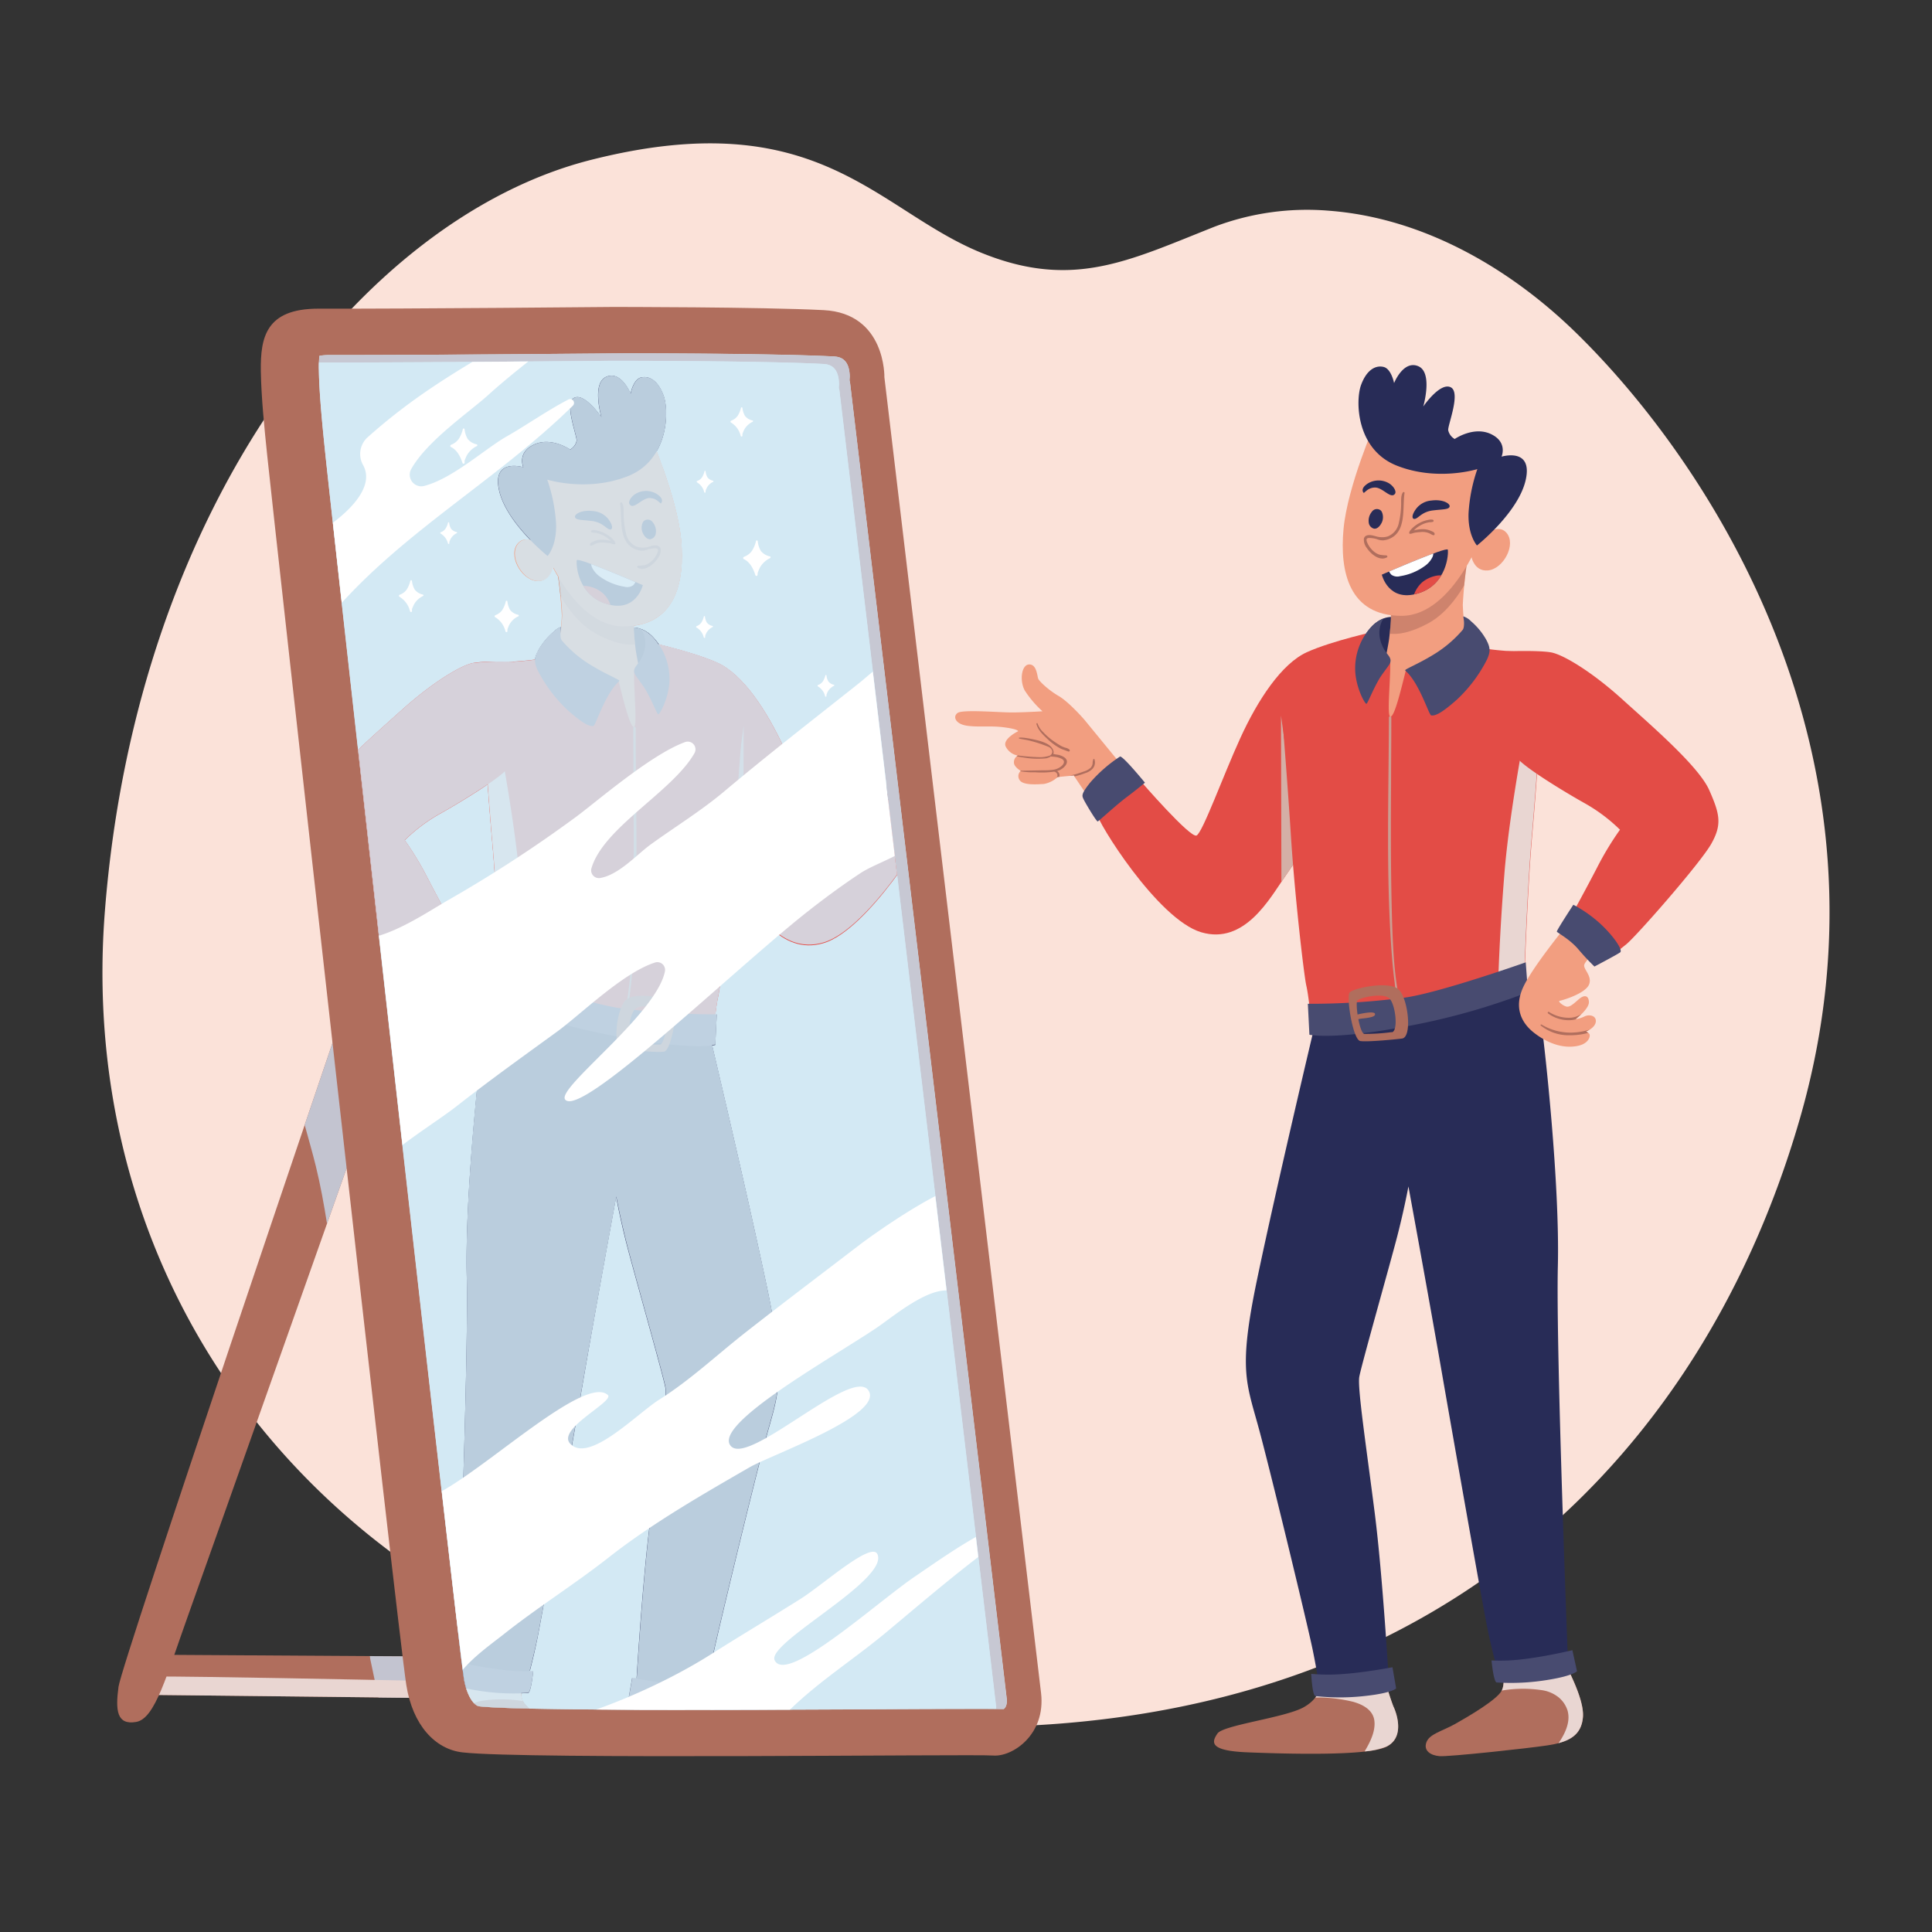<svg xmlns="http://www.w3.org/2000/svg" xmlns:xlink="http://www.w3.org/1999/xlink" width="500" height="500" viewBox="0 0 500 500">
  <rect x="0" y="0" width="500" height="500" fill="#333333" stroke="none"/>
  <defs>
    <style>
      .cls-1 {
        fill: none;
      }

      .cls-2 {
        isolation: isolate;
      }

      .cls-3 {
        fill: #fbe2d9;
      }

      .cls-4 {
        fill: #282c57;
      }

      .cls-5 {
        fill: #e34c46;
      }

      .cls-10, .cls-6 {
        fill: #b06e5d;
      }

      .cls-7 {
        fill: #e9d6d2;
      }

      .cls-12, .cls-15, .cls-17, .cls-7, .cls-8 {
        mix-blend-mode: multiply;
      }

      .cls-8 {
        fill: #d4afa6;
      }

      .cls-9 {
        fill: #f29e80;
      }

      .cls-10 {
        opacity: 0.55;
      }

      .cls-11, .cls-20 {
        fill: #fff;
      }

      .cls-13 {
        fill: #ca9e92;
      }

      .cls-14 {
        fill: #484b70;
      }

      .cls-15 {
        fill: #c3c4d0;
      }

      .cls-16, .cls-19 {
        fill: #d3e9f4;
      }

      .cls-17 {
        fill: #c7c8d3;
      }

      .cls-18 {
        clip-path: url(#clip-path);
      }

      .cls-19 {
        opacity: 0.85;
      }

      .cls-19, .cls-20 {
        mix-blend-mode: soft-light;
      }
    </style>
    <clipPath id="clip-path">
      <path class="cls-1" d="M257.75,441.5c-1.22-10.61-40.15-337.21-40.54-340.5l-.15-.64.06-1c-.12-5-3-5.11-4.34-5.18-15.37-.79-52.28-.81-53.95-.81-1.92,0-48.23.45-72.38.45H82.52c0-.18,0-.36,0-.53,0,.64-.05,1.46,0,2.52.11,6.4.93,14.44,1.59,20.9,2,19,34,305.24,35.92,317.53.72,4.56,2.62,7.19,4,7.36,3.55.42,16,.91,55.23.91,16.68,0,34.46-.08,48.74-.15,10.18-.05,18.84-.09,24.61-.09,2.35,0,4,0,5.16,0A4.23,4.23,0,0,0,257.75,441.5Z"/>
    </clipPath>
  </defs>
  <g class="cls-2">
    <g id="BACKGROUND">
      <path class="cls-3" d="M299.61,64.5c-14.75,5.54-27.53,8.3-45.71.89-27.13-11.07-42.21-38.9-101-24S35.42,129.94,27.14,235.87,93.5,435.92,227.08,446,438.45,384,465.76,289.66s-24-170.48-57.93-203.58C390.69,69.36,368.3,56.4,344,54.54a67.77,67.77,0,0,0-29.63,4.11C309.12,60.73,304.27,62.75,299.61,64.5Z"/>
    </g>
    <g id="OBJECTS">
      <g>
        <path class="cls-4" d="M340.16,265.74s-9.81,41.33-14.84,65.43-2.65,26.76.79,39.74,12.19,49.27,13.52,55.63,1.85,10.6,1.85,10.6,5.83.26,10.6,0a35.63,35.63,0,0,0,7.41-1.06s-1.59-27.82-3.71-44.51-4.5-32.32-4-35.23,7.95-29.14,9.8-36.29,2.92-13,2.92-13,5.3,28.87,8.47,47.15,10.6,60.4,11.93,67,2.91,11.93,2.91,11.93,7.68-.8,11.66-1.06a20.39,20.39,0,0,0,6.35-1.33s-3.18-81.33-2.65-103-3.41-56.81-4.22-62.58-6.37-12.92-6.37-12.92-17.12,6.93-30.42,8.1-20.71,2-20.71,2Z"/>
        <path class="cls-4" d="M360.75,159.71s-2.78-.6-5.69,2.38A15.84,15.84,0,0,0,350.75,174c.33,4.38,2.92,8.88,3.25,8.88s1.39-4.37,3.37-7,2.92-4.24,3-4.9,1.46-6.16,1.79-7.49S360.75,159.71,360.75,159.71Z"/>
        <path class="cls-5" d="M356.71,163.22s-11.92,2.58-18.48,5.56S325.52,181.1,321,191s-9.74,24.43-11.33,25.23-14.5-14.11-14.5-14.11-11.33,6.36-11.33,8.35,15.7,27.41,27,30.79,17.88-8.94,21.65-14.3S340,215.27,340,215.27s14.31-24.83,14.71-26S356.71,163.22,356.71,163.22Z"/>
        <path class="cls-6" d="M388.4,431.24s1.49,4,.2,6.36-8.64,6.66-12,8.55-6.66,2.58-7.45,4.76,1.09,3.38,3.38,3.58,22.75-2,27.91-2.78,8.84-2.29,9.24-7.35-4.87-14-5.16-15.2S388.2,430.35,388.4,431.24Z"/>
        <path class="cls-6" d="M342,435.12s.2,4.07-4.67,6.75-20.76,4.57-22.25,6.76-2.29,4.47,7.75,4.87,30.79,1,35.86-1.39,2.68-8.94,1.89-10.53a72.2,72.2,0,0,1-2.39-7.75Z"/>
        <path class="cls-7" d="M404.5,429.16c-.3-1.19-16.3,1.19-16.1,2.08,0,0,1.46,3.89.24,6.28a33.1,33.1,0,0,1,10.37-.11,9,9,0,0,1,4.4,1.89,7.3,7.3,0,0,1,2.28,3.42c.76,2.71-.47,5.51-1.91,7.76-.14.22-.3.43-.44.64,3.59-.95,6-2.71,6.32-6.76C410.06,439.29,404.79,430.35,404.5,429.16Z"/>
        <path class="cls-7" d="M360.59,441.58a72.2,72.2,0,0,1-2.39-7.75L342,435.12a7,7,0,0,1-1.59,4.2,38.49,38.49,0,0,1,9.8,1.11c2.56.73,5.19,2.13,5.49,5,.28,2.71-1.14,5.47-2.47,7.72l-.07.11a19.88,19.88,0,0,0,5.53-1.19C363.77,449.72,361.38,443.17,360.59,441.58Z"/>
        <path class="cls-8" d="M336.52,220.94l-5-35.73.11,43c.28-.43.56-.83.81-1.19C333.89,225,335.3,222.84,336.52,220.94Z"/>
        <g>
          <path class="cls-9" d="M289.76,197.39l-8.95-10.92c-.39-.5-4.27-4.87-6.85-6.36s-5-3.78-5.27-4.47-.39-3.78-2.38-3.68-2.48,4.27-1.09,6.76a27.48,27.48,0,0,0,4.57,5.36s-4.77.3-8,.3-12.52-.8-13.91.1-.69,3,2.68,3.38,5.77-.1,9.44.39,3.48,1,3.48,1-4.17,2-3.18,4a4.4,4.4,0,0,0,3.08,2.29,2,2,0,0,0-.93,2.15c.3,1,1.72,1.82,1.72,1.82a1.78,1.78,0,0,0-.29,2.38c.89,1.39,4.47,1.1,6.26,1a7,7,0,0,0,3.57-1.79l4.17-.4,3.68,5.47Z"/>
          <path class="cls-6" d="M268.21,187.3c.44,1.82,2,3.1,3.26,4.32a14.56,14.56,0,0,0,2.55,1.85,6.12,6.12,0,0,0,1.22.56c.42.14.83.33,1.25.46a.29.29,0,0,0,.28-.49,2.21,2.21,0,0,0-1-.48,6.8,6.8,0,0,1-1.22-.5,26.42,26.42,0,0,1-2.5-1.66,15.74,15.74,0,0,1-2-1.81,5.58,5.58,0,0,1-1.53-2.33.15.15,0,0,0-.28.08Z"/>
          <path class="cls-6" d="M275.53,196.06a4.5,4.5,0,0,0-2-.77c-.25,0-.6-.12-.94-.16a1.33,1.33,0,0,0,0-.9c-.42-1.29-1.8-1.9-3-2.32-.87-.32-4.73-1.21-5.8-1-.17,0-.12.2,0,.24,1,.23,2.09.34,3.06.63a32.67,32.67,0,0,1,4.63,1.56,1.67,1.67,0,0,1,.86,1.1,1.21,1.21,0,0,1-.59,1.08,7.53,7.53,0,0,1-3,.43,53.5,53.5,0,0,1-5.34-.44,1.51,1.51,0,0,0-.28.21,17.36,17.36,0,0,0,1.75.32,21.67,21.67,0,0,0,5.85.22,3.51,3.51,0,0,0,1.22-.5c.33.08.71.06,1,.11a5,5,0,0,1,1.9.56c.84.52.5,1.26-.1,1.8a4.3,4.3,0,0,1-2.26,1,18.16,18.16,0,0,1-2.66.13l-5.65.1a1,1,0,0,0-.13.14,18,18,0,0,0,3.77.26,22.93,22.93,0,0,0,5-.16,1.13,1.13,0,0,1,.8.65,1.08,1.08,0,0,1-.21,1l.34-.29.39,0a1.29,1.29,0,0,0-.28-1.27,1.61,1.61,0,0,0-.29-.24l.66-.24C275.43,198.75,277,197.23,275.53,196.06Z"/>
          <path class="cls-6" d="M282.84,198.86a2.5,2.5,0,0,0,.39-2.39.16.16,0,0,0-.26,0,2.75,2.75,0,0,0-.2,1.1,2,2,0,0,1-.48,1.09,4.45,4.45,0,0,1-1.79,1c-.74.27-1.5.52-2.27.74l-1.13.28-.26.08,1.09-.11.18.27.38-.08a21.76,21.76,0,0,0,2.52-.81A4.11,4.11,0,0,0,282.84,198.86Z"/>
        </g>
        <g>
          <path class="cls-9" d="M379.76,144.94a115,115,0,0,0-1.19,11.62,56.51,56.51,0,0,0,1,8.75s-10.13,8.74-11,10.23-4.67,13-6.95,13.21-5.56-3.68-5.56-5.36,3.08-14.91,3.47-18.28.8-7.16,0-8.65S379.76,144.94,379.76,144.94Z"/>
          <path class="cls-10" d="M359.62,164c2.08.25,5.23-.15,9.81-2.58,4.18-2.22,7.29-6.16,9.49-9.93.35-3.31.84-6.56.84-6.56s-21.06,10-20.27,11.52C360.2,157.79,360,161,359.62,164Z"/>
          <path class="cls-9" d="M355.92,109.44s-7.16,16.29-8.21,27.42,1.45,22.52,15,22.52,21.46-22.25,22.12-24,2.12-13.37-.53-16.55S356.84,108.65,355.92,109.44Z"/>
          <path class="cls-9" d="M381.85,140.47c0-.3,5.16-5.66,7.94-2.68s-.69,9.44-4.67,9.83-4.47-4.27-4.47-4.27Z"/>
          <path class="cls-4" d="M382.24,141.17s-2.38-2.59-2.18-8.35a42.24,42.24,0,0,1,2.28-11.42s-10.33,3.27-20.86-.9-10.73-16.79-9.24-20.86,3.88-5.17,5.86-4.67,2.69,4.17,2.69,4.17,2.38-6,6.25-4.37,1.3,10.43,1.3,10.43,4.27-6.25,7.05-5-.7,9.73-.6,11.12a3.44,3.44,0,0,0,1.69,2.29s4.87-3.38,9.34-1.29,2.78,5.86,2.78,5.86,8.15-2.49,6.26,6S382.24,141.17,382.24,141.17Z"/>
          <path class="cls-6" d="M363.07,127.4c-.65,1-.4,2.43-.47,3.55a21.76,21.76,0,0,1-.59,4.4,4.69,4.69,0,0,1-2.82,3.46,5,5,0,0,1-2.14.18c-.76-.07-1.43-.38-2.18-.48s-1.69,0-1.89.87a3.39,3.39,0,0,0,.76,2.45c1,1.5,3.23,3.46,5.17,2.43.28-.15.11-.5-.14-.53a9.39,9.39,0,0,1-1.76-.19,4.14,4.14,0,0,1-1.41-.77,6.1,6.1,0,0,1-1.84-2.54c-.21-.62-.14-1,.61-1a7,7,0,0,1,1.93.29,4.45,4.45,0,0,0,1.57.33,5.16,5.16,0,0,0,1.5-.32c4.75-1.79,3.52-8,4.12-11.9a.23.23,0,0,0-.42-.18Z"/>
          <path class="cls-4" d="M370.44,129.54a5.52,5.52,0,0,0-3.89,2.06c-1.51,2-1.06,3-.16,2.62s1.85-1.82,4.48-2.13,4.11-.21,4.29-1S373.33,129.14,370.44,129.54Z"/>
          <path class="cls-4" d="M355.88,126.17c-2,0-2.81,1.62-3,1.35s-.78-1.16,1.13-2.41a5.33,5.33,0,0,1,5.51,0c1.2.77,1.94,2.08,1.49,2.7C359.93,129.22,357.87,126.17,355.88,126.17Z"/>
          <path class="cls-4" d="M357.4,132.16a1.56,1.56,0,0,0-2.36.28,3.63,3.63,0,0,0-.81,2.8,1.82,1.82,0,0,0,1.38,1.58c1,.12,1.73-1,2.05-1.71a3.31,3.31,0,0,0,0-2.53A1.54,1.54,0,0,0,357.4,132.16Z"/>
          <path class="cls-6" d="M370.35,137.4a5.26,5.26,0,0,0-2.69-.43,7.55,7.55,0,0,0-1.5.23l-.24.08.28-.3a7.05,7.05,0,0,1,1.39-1,6.54,6.54,0,0,1,1.54-.65,7.43,7.43,0,0,1,.79-.17,4.32,4.32,0,0,0,.88-.1.29.29,0,0,0,0-.56,2.15,2.15,0,0,0-.91,0,6.83,6.83,0,0,0-.92.2,7.69,7.69,0,0,0-1.71.7,7.9,7.9,0,0,0-1.51,1.06,5.43,5.43,0,0,0-.63.64,1.5,1.5,0,0,0-.43.81.24.24,0,0,0,.31.23.16.16,0,0,0,.12,0c.42-.08.82-.26,1.26-.32s.91-.1,1.36-.13a4.31,4.31,0,0,1,2.61.56c.2.13.88.52.93,0S370.68,137.56,370.35,137.4Z"/>
          <path class="cls-4" d="M357.61,148.72s16.88-7.36,17.08-6.46-.1,9-7.75,11.32S357.61,148.72,357.61,148.72Z"/>
          <path class="cls-11" d="M360.09,148.74a2.67,2.67,0,0,0,2.27.37,14.59,14.59,0,0,0,6.27-2.56,6.14,6.14,0,0,0,2.12-2.43,2.19,2.19,0,0,0,.18-.87c-3.54,1.31-8.69,3.48-11.43,4.65A3,3,0,0,0,360.09,148.74Z"/>
          <path class="cls-5" d="M371.17,149.12a8.12,8.12,0,0,0-3.11,1.58,7.77,7.77,0,0,0-2.1,3.13c.32-.07.64-.15,1-.25a10.12,10.12,0,0,0,6.05-4.67A5.62,5.62,0,0,0,371.17,149.12Z"/>
        </g>
        <path class="cls-5" d="M331.28,178.72s1.79,21.45,2.78,37.15,3.38,36.36,4,39.14,1,7.15,1,7.15,24.83-1.39,38-4,17.48-5.56,17.48-5.56.8-23,2-36.56,2.18-29.6,2.18-29.6L400.42,169s-13.91-.4-16.89-1.39-5.76-1.79-5.76-1.79a135.75,135.75,0,0,1-13.91,7.55c-1.39,5.57-2.95,12-4,12.12s.08-9.93-.07-14.6C351.33,168.93,331.28,178.72,331.28,178.72Z"/>
        <g class="cls-12">
          <path class="cls-13" d="M359.45,185.6c-.05,20.46-.79,41,.74,61.39.19,2.48.43,4.95.76,7.41a24.94,24.94,0,0,0,1.24,5.93c0,.08.18.08.17,0-.14-1.69-.55-3.36-.81-5-.35-2.25-.59-4.51-.77-6.78-.38-4.94-.52-9.91-.63-14.86-.23-10.33-.21-20.66-.14-31,0-5.68.07-11.36.06-17a.31.31,0,0,0-.62,0Z"/>
        </g>
        <path class="cls-7" d="M389.3,226.6c-1,12.49-1.41,22.39-1.61,28.88a30.08,30.08,0,0,0,6.77-2.85s.8-23,2-36.56,2.18-29.6,2.18-29.6L400.42,169l-1.75-.06C396.38,179.84,390.71,208.16,389.3,226.6Z"/>
        <path class="cls-14" d="M394.86,249.05s-22.43,7.94-31.39,9.14a187.1,187.1,0,0,1-25,1.59l.4,8s6,1.45,24.9-2.12a175.09,175.09,0,0,0,31.66-8.88Z"/>
        <path class="cls-14" d="M358.8,168.94l-.12-.17a9.19,9.19,0,0,1-1.59-3.75,7.14,7.14,0,0,1,.27-3.55,5.83,5.83,0,0,1,.68-1.4,8.26,8.26,0,0,0-3,2A15.84,15.84,0,0,0,350.75,174c.33,4.38,2.52,8.15,2.85,8.15s1.42-3.06,3.18-6.16c.79-1.4,1.83-2.61,2.72-3.95S359.5,169.88,358.8,168.94Z"/>
        <path class="cls-14" d="M363.67,173.52c3.7,3.24,6.1,11.5,6.72,11.62,1.19.23,3.2-1,6.75-4.17a37.2,37.2,0,0,0,7.65-10.2c1.06-2.25.86-3.31-.2-5.3a17.77,17.77,0,0,0-3.9-4.7,4.87,4.87,0,0,0-2-1.26s.53,2.65-.16,3.51a31.1,31.1,0,0,1-7.82,6.56C366.9,171.91,363.36,173.25,363.67,173.52Z"/>
        <path class="cls-14" d="M296.31,202.56s-5.76-7.05-6.46-6.76a37.1,37.1,0,0,0-7.74,6.76c-2.39,3-2.09,3.38-1.69,4.27s3.37,5.86,3.67,5.76,4.67-4.17,7.45-6.26S296.31,202.56,296.31,202.56Z"/>
        <g>
          <path class="cls-9" d="M405.19,239.81s-8.64,10.53-11,15.7-.59,9.14,2.88,11.82,7.44,4.13,11.26,3.34c2.92-.59,3.33-2.61,3-3.08a1.94,1.94,0,0,0-.83-.63s2.29-.92,2.49-2.51-1.66-2.05-3-1.36a7.48,7.48,0,0,1-2.16.66s3.48-2.68,3.38-4.47-1.29-1.78-2.48-.79-2.39,2.28-3.38,2-2.28-1.4-1.69-1.49,6.86-1.89,7.65-4.38c.71-2.21-1.69-3.87-1.29-5s3.08-3.48,3.08-3.48S407.58,238.12,405.19,239.81Z"/>
          <g>
            <path class="cls-6" d="M400.65,262.28A9,9,0,0,0,406.7,264a5.49,5.49,0,0,0,1.29-.28l-.22,0a16.91,16.91,0,0,0,1.43-1.26,5.77,5.77,0,0,1-2.62.92,9.48,9.48,0,0,1-5.72-1.5C400.63,261.76,400.43,262.12,400.65,262.28Z"/>
            <path class="cls-6" d="M411,267.32a1.9,1.9,0,0,0-.58-.36,7.24,7.24,0,0,0,.95-.52,11.58,11.58,0,0,1-1.53.43,16.25,16.25,0,0,1-3.68.37,14.58,14.58,0,0,1-7.21-2.09c-.16-.09-.35.14-.2.26a11.45,11.45,0,0,0,7.41,2.51,17.75,17.75,0,0,0,4-.4C410.43,267.46,410.73,267.4,411,267.32Z"/>
          </g>
        </g>
        <path class="cls-5" d="M389.93,168.55s8.37-.3,11.55.3,10.6,5.1,18.28,12.05,19.87,17.42,22.59,23.58,3.37,8.87.52,13.91-19.4,23.91-22,26-3.45,2.71-3.45,2.71L407,236.34s3.44-6.23,6.42-12a78,78,0,0,1,5.83-9.61,43.11,43.11,0,0,0-9.07-6.82c-5.37-3-15.83-9.4-17.49-11.72S380.65,178.88,389.93,168.55Z"/>
        <path class="cls-14" d="M407.18,234.15s-4.37,6.66-4.27,6.95,3.27,1.89,5.56,4.57a60.42,60.42,0,0,0,4.17,4.47s5.86-3.08,6.66-3.67-1.86-4.44-5.37-7.62A34,34,0,0,0,407.18,234.15Z"/>
        <g>
          <path class="cls-6" d="M362,256.11c-2.44-2.4-11.72-.36-12.69.71s.82,12.29,2.73,12.6,10-.52,10.83-.65C365.51,268.38,364.47,258.52,362,256.11Zm-1.83,11a49.87,49.87,0,0,1-7.09.46c-1.26-.22-2.41-7.92-1.78-8.65s6.72-2.14,8.31-.49S361.91,266.88,360.21,267.15Z"/>
          <path class="cls-6" d="M350.91,262.67c.49-.16,5.47-1.38,4.91,0-.25.63-2.25.78-2.82.88a11,11,0,0,0-1.79.28A2,2,0,0,1,350.91,262.67Z"/>
        </g>
        <path class="cls-14" d="M386,429.72s.53,5.56,1.33,5.7a58.58,58.58,0,0,0,13.25-.67c6.62-1.06,7.55-2.25,7.55-2.25l-1.2-5.43s-6.62,1.59-12.18,2.25A47.61,47.61,0,0,1,386,429.72Z"/>
        <path class="cls-14" d="M339.34,433.19s.28,5.59,1.07,5.75a58.21,58.21,0,0,0,13.26-.07c6.67-.76,7.65-1.91,7.65-1.91l-.95-5.48s-6.69,1.29-12.28,1.71A48.13,48.13,0,0,1,339.34,433.19Z"/>
      </g>
      <g>
        <g>
          <polygon class="cls-6" points="41.84 428.26 109.29 428.68 110.95 439.44 36.47 438.61 41.84 428.26"/>
          <path class="cls-15" d="M96,430.2q.91,4.56,2,9.09l13,.15-1.66-10.76-13.62-.08C95.77,429.13,95.86,429.67,96,430.2Z"/>
          <path class="cls-7" d="M38.93,433.86l-2.46,4.75,74.48.83-.68-4.4C91.59,434.64,55,433.89,38.93,433.86Z"/>
          <path class="cls-6" d="M87.78,264.82S31.5,430.33,30.67,436.54s-.41,9.93,4.55,9.1,7.87-12,13.66-28.13S95.22,286.75,95.22,286.75Z"/>
          <path class="cls-15" d="M81.74,301.82c1.2,4.9,2.1,9.88,2.89,14.87l10.59-29.94-7.44-21.93s-3.58,10.5-8.93,26.31C79.82,294.69,80.86,298.23,81.74,301.82Z"/>
          <path class="cls-6" d="M158.53,79.44s-52.85.5-76.13.44c-13.66,0-15,7.51-14.9,16.11.11,6.8.92,14.81,1.66,21.93,1.65,16.14,33.84,304.77,36,318.21,1.65,10.34,7.44,16.55,14.48,17.38,16.21,1.9,132.41.41,137.38.82s13.65-5.38,12.41-16.13S228.88,97.64,228.88,97.64s.41-16.55-15.72-17.38S158.53,79.44,158.53,79.44Z"/>
          <path class="cls-16" d="M179.27,442.5c-39.22,0-51.68-.49-55.23-.91-1.41-.17-3.31-2.8-4-7.36-2-12.29-34-298.54-35.92-317.53-.66-6.46-1.48-14.5-1.59-20.9a26.23,26.23,0,0,1,.14-3.72,15.25,15.25,0,0,1,2.67-.2h3.9c24.14,0,70.46-.43,72.38-.45,1.67,0,38.58,0,53.95.81,1.38.07,4.22.22,4.34,5.18l-.06,1,.14.63c.4,3.3,39.33,329.9,40.55,340.51.19,1.66-.35,2.41-.77,2.74-1.09,0-3-.05-7.12-.05-5.77,0-14.43,0-24.61.09C213.73,442.42,196,442.5,179.27,442.5Z"/>
          <path class="cls-17" d="M260.51,439.57C259.29,429,220.36,102.36,220,99.06l-.14-.63.06-1c-.12-5-3-5.11-4.34-5.18-15.37-.79-52.28-.81-53.95-.81-1.92,0-48.24.45-72.38.45h-3.9a15.25,15.25,0,0,0-2.67.2c0,.4-.1,1-.12,1.73h3.93c24.15,0,70.46-.43,72.38-.45,1.67,0,38.58,0,53.95.81,1.38.07,4.22.22,4.34,5.18l-.06,1,.15.64c.39,3.29,39.32,329.89,40.54,340.5a4.23,4.23,0,0,1,0,.78l2,0C260.16,442,260.7,441.23,260.51,439.57Z"/>
        </g>
        <g>
          <path class="cls-16" d="M82.57,92.79c0-.12,0-.24,0-.34C82.59,92.55,82.58,92.67,82.57,92.79Z"/>
          <path class="cls-16" d="M82.54,93.26c0-.15,0-.3,0-.43C82.56,93,82.55,93.11,82.54,93.26Z"/>
          <path class="cls-16" d="M257.75,441.5c-1.22-10.61-40.15-337.21-40.54-340.5l-.15-.64.06-1c-.12-5-3-5.11-4.34-5.18-15.37-.79-52.28-.81-53.95-.81-1.92,0-48.23.45-72.38.45H82.52c0-.18,0-.36,0-.53,0,.64-.05,1.46,0,2.52.11,6.4.93,14.44,1.59,20.9,2,19,34,305.24,35.92,317.53.72,4.56,2.62,7.19,4,7.36,3.55.42,16,.91,55.23.91,16.68,0,34.46-.08,48.74-.15,10.18-.05,18.84-.09,24.61-.09,2.35,0,4,0,5.16,0A4.23,4.23,0,0,0,257.75,441.5Z"/>
          <path class="cls-16" d="M82.61,92.39c0-.11,0-.22,0-.31C82.63,92.17,82.62,92.28,82.61,92.39Z"/>
          <path class="cls-16" d="M259,442.29h0Z"/>
          <path class="cls-16" d="M258.42,442.28h0Z"/>
          <path class="cls-16" d="M259.74,442.31h0Z"/>
        </g>
        <g class="cls-18">
          <g>
            <g>
              <path class="cls-4" d="M183.81,268.47s9.8,41.32,14.84,65.43,2.65,26.76-.8,39.74-12.18,49.27-13.51,55.63-1.85,10.6-1.85,10.6-5.83.26-10.6,0a35.67,35.67,0,0,1-7.42-1.06s1.59-27.82,3.71-44.51,4.51-32.32,4-35.23-7.95-29.14-9.81-36.3-2.91-13-2.91-13S154.14,338.67,151,357s-10.59,60.4-11.92,67-2.91,11.92-2.91,11.92-7.68-.79-11.66-1.06a20.36,20.36,0,0,1-6.36-1.32s3.18-81.33,2.65-103,3.42-56.82,4.23-62.58S131.36,255,131.36,255s17.12,6.93,30.41,8.1,20.72,2,20.72,2Z"/>
              <path class="cls-4" d="M163.21,162.44s2.79-.6,5.7,2.38a15.87,15.87,0,0,1,4.31,11.92c-.34,4.37-2.92,8.88-3.25,8.88s-1.39-4.37-3.38-7-2.91-4.24-3-4.9-1.45-6.16-1.79-7.49S163.21,162.44,163.21,162.44Z"/>
              <path class="cls-5" d="M167.25,166s11.93,2.58,18.48,5.56,12.72,12.32,17.29,22.25,9.73,24.44,11.32,25.24,14.51-14.11,14.51-14.11,11.32,6.36,11.32,8.34-15.69,27.42-27,30.8-17.88-8.94-21.66-14.31S183.94,218,183.94,218s-14.3-24.83-14.7-26S167.25,166,167.25,166Z"/>
              <path class="cls-6" d="M135.56,434s-1.49,4-.19,6.36,8.64,6.66,12,8.54,6.65,2.59,7.45,4.77-1.1,3.38-3.38,3.58-22.75-2-27.92-2.78-8.84-2.29-9.23-7.36,4.86-14,5.16-15.19S135.76,433.08,135.56,434Z"/>
              <path class="cls-6" d="M182,437.85s-.2,4.07,4.67,6.75,20.76,4.57,22.25,6.76,2.28,4.47-7.75,4.86-30.8,1-35.86-1.39-2.68-8.94-1.89-10.53a71.65,71.65,0,0,0,2.38-7.75Z"/>
              <path class="cls-7" d="M119.47,431.89c.3-1.2,16.29,1.19,16.09,2.08,0,0-1.45,3.89-.23,6.28a33.41,33.41,0,0,0-10.37-.12,9,9,0,0,0-4.4,1.9,7.18,7.18,0,0,0-2.28,3.42c-.76,2.7.47,5.51,1.9,7.76.14.22.3.42.45.64-3.59-1-6-2.72-6.32-6.77C113.91,442,119.17,433.08,119.47,431.89Z"/>
              <path class="cls-7" d="M163.38,444.3a71.65,71.65,0,0,0,2.38-7.75l16.2,1.3a6.91,6.91,0,0,0,1.59,4.19,38.5,38.5,0,0,0-9.8,1.12c-2.56.73-5.2,2.13-5.5,5-.27,2.71,1.15,5.46,2.48,7.72l.07.11a19.38,19.38,0,0,1-5.53-1.2C160.2,452.45,162.59,445.89,163.38,444.3Z"/>
              <path class="cls-8" d="M187.45,223.66l5-35.73-.11,43-.82-1.19C190.08,227.71,188.67,225.57,187.45,223.66Z"/>
              <g>
                <path class="cls-9" d="M234.21,200.12s8.54-10.43,8.94-10.93,4.27-4.87,6.86-6.36,5-3.77,5.26-4.47.4-3.77,2.39-3.67,2.48,4.27,1.09,6.75a27.33,27.33,0,0,1-4.57,5.37s4.77.3,7.95.3,12.51-.8,13.9.1.7,3-2.68,3.37-5.76-.1-9.44.4-3.47,1-3.47,1,4.17,2,3.18,4a4.42,4.42,0,0,1-3.08,2.28,2,2,0,0,1,.92,2.16c-.29,1-1.72,1.82-1.72,1.82a1.79,1.79,0,0,1,.3,2.38c-.89,1.39-4.47,1.09-6.26,1a6.92,6.92,0,0,1-3.57-1.78l-4.18-.4-3.67,5.46Z"/>
                <path class="cls-6" d="M255.76,190c-.44,1.82-1.95,3.1-3.26,4.31A14.11,14.11,0,0,1,250,196.2a6.39,6.39,0,0,1-1.22.56c-.42.13-.83.33-1.25.46a.3.3,0,0,1-.28-.49,2.29,2.29,0,0,1,1-.49,6.9,6.9,0,0,0,1.23-.5,27.67,27.67,0,0,0,2.5-1.65,16.52,16.52,0,0,0,2-1.81,5.85,5.85,0,0,0,1.53-2.33.15.15,0,0,1,.28.08Z"/>
                <path class="cls-6" d="M248.44,198.79a4.23,4.23,0,0,1,2-.77,8.26,8.26,0,0,1,.94-.16,1.39,1.39,0,0,1,0-.9c.43-1.29,1.81-1.9,3-2.33.87-.31,4.73-1.21,5.8-1,.16,0,.12.2,0,.24-1,.23-2.09.34-3.07.63a31.73,31.73,0,0,0-4.62,1.56,1.69,1.69,0,0,0-.87,1.09,1.22,1.22,0,0,0,.6,1.08,7.4,7.4,0,0,0,3,.44c.95.07,5.31-.43,5.34-.45a3,3,0,0,1,.28.22,15.08,15.08,0,0,1-1.76.31,21.58,21.58,0,0,1-5.84.23,3.43,3.43,0,0,1-1.22-.5c-.34.07-.72.06-1,.1a5.23,5.23,0,0,0-1.9.57c-.84.51-.5,1.25.1,1.8a4.3,4.3,0,0,0,2.26,1,19.52,19.52,0,0,0,2.65.13l5.65.1a1.47,1.47,0,0,1,.14.14,18,18,0,0,1-3.78.26,22.84,22.84,0,0,1-5-.17,1.15,1.15,0,0,0-.8.66,1.08,1.08,0,0,0,.21,1,3.88,3.88,0,0,1-.34-.29l-.39,0a1.28,1.28,0,0,1,.27-1.28,1.33,1.33,0,0,1,.3-.23,6.42,6.42,0,0,1-.66-.24C248.53,201.48,247,200,248.44,198.79Z"/>
                <path class="cls-6" d="M241.13,201.59a2.45,2.45,0,0,1-.39-2.39.15.15,0,0,1,.26,0,2.9,2.9,0,0,1,.2,1.1,2,2,0,0,0,.48,1.09,4.53,4.53,0,0,0,1.78,1c.75.27,1.51.52,2.27.73.38.11.76.19,1.14.29l.25.07-1.09-.1-.18.27-.38-.08a23.13,23.13,0,0,1-2.52-.82A4.11,4.11,0,0,1,241.13,201.59Z"/>
              </g>
              <g>
                <path class="cls-9" d="M144.21,147.67a115,115,0,0,1,1.19,11.62,56.31,56.31,0,0,1-1,8.74s10.13,8.74,11,10.24,4.67,13,7,13.21,5.56-3.68,5.56-5.37-3.08-14.9-3.48-18.28-.79-7.15,0-8.64S144.21,147.67,144.21,147.67Z"/>
                <path class="cls-10" d="M164.35,166.74c-2.08.25-5.24-.15-9.81-2.58-4.18-2.22-7.3-6.16-9.49-9.93-.36-3.31-.84-6.56-.84-6.56s21.06,10,20.26,11.52C163.76,160.52,164,163.67,164.35,166.74Z"/>
                <path class="cls-9" d="M168.05,112.17s7.15,16.29,8.21,27.42-1.46,22.52-15,22.52-21.45-22.26-22.12-24-2.12-13.38.53-16.56S167.12,111.37,168.05,112.17Z"/>
                <path class="cls-9" d="M142.12,143.2c0-.3-5.16-5.67-8-2.68s.7,9.43,4.67,9.83,4.47-4.27,4.47-4.27Z"/>
                <path class="cls-4" d="M141.72,143.89s2.39-2.58,2.19-8.34a42.17,42.17,0,0,0-2.29-11.43s10.34,3.28,20.87-.89,10.73-16.79,9.24-20.86-3.88-5.17-5.87-4.67-2.68,4.17-2.68,4.17-2.38-6-6.26-4.37-1.29,10.43-1.29,10.43-4.27-6.26-7-5,.69,9.74.59,11.13a3.38,3.38,0,0,1-1.68,2.28s-4.87-3.37-9.34-1.29-2.78,5.86-2.78,5.86-8.15-2.48-6.26,6S141.72,143.89,141.72,143.89Z"/>
                <path class="cls-6" d="M160.47,130.31c.61,3.9-.62,10.12,4.13,11.9a5.27,5.27,0,0,0,1.36.31,4.28,4.28,0,0,0,1.7-.32,7.37,7.37,0,0,1,1.8-.3c.8,0,1,.33.74,1a6,6,0,0,1-1.83,2.54,4.12,4.12,0,0,1-1.42.78,9.28,9.28,0,0,1-1.75.18c-.26,0-.42.39-.14.54,1.93,1,4.18-.93,5.17-2.44a3.41,3.41,0,0,0,.76-2.44c-.21-.85-1.15-1-1.89-.88s-1.34.42-2,.49a5.29,5.29,0,0,1-2.27-.18,4.7,4.7,0,0,1-2.82-3.46,21.76,21.76,0,0,1-.59-4.41c-.08-1.11.18-2.56-.47-3.54a.24.24,0,0,0-.43.18Z"/>
                <path class="cls-4" d="M153.53,132.27a5.52,5.52,0,0,1,3.89,2.06c1.5,2,1.05,3,.16,2.62s-1.85-1.82-4.48-2.13-4.11-.21-4.29-1S150.64,131.87,153.53,132.27Z"/>
                <path class="cls-4" d="M168.09,128.89c2,0,2.81,1.63,3,1.35s.78-1.15-1.14-2.41a5.28,5.28,0,0,0-5.5,0c-1.21.77-1.95,2.08-1.49,2.7C164,132,166.1,128.9,168.09,128.89Z"/>
                <path class="cls-4" d="M166.56,134.89a1.57,1.57,0,0,1,2.37.28,3.6,3.6,0,0,1,.8,2.79,1.79,1.79,0,0,1-1.37,1.58c-1,.13-1.73-.95-2.05-1.7a3.31,3.31,0,0,1,0-2.53A2.19,2.19,0,0,1,166.56,134.89Z"/>
                <path class="cls-6" d="M153.61,140.12a5.21,5.21,0,0,1,2.7-.42,6.33,6.33,0,0,1,1.5.23l.23.07c-.09-.09-.18-.2-.28-.29a7,7,0,0,0-1.38-1,6.61,6.61,0,0,0-1.55-.65,7.25,7.25,0,0,0-.78-.17,5,5,0,0,1-.88-.11.29.29,0,0,1,0-.55,2.15,2.15,0,0,1,.91,0,7.15,7.15,0,0,1,.92.19,8.78,8.78,0,0,1,1.71.7,8.42,8.42,0,0,1,1.51,1.07,5.43,5.43,0,0,1,.63.64,1.45,1.45,0,0,1,.42.81.23.23,0,0,1-.3.22l-.12,0c-.43-.08-.83-.26-1.26-.32s-.91-.1-1.37-.13a4.25,4.25,0,0,0-2.61.56c-.19.13-.87.52-.92,0S153.29,140.28,153.61,140.12Z"/>
                <path class="cls-4" d="M166.36,151.44s-16.89-7.35-17.09-6.45.1,9,7.75,11.32S166.36,151.44,166.36,151.44Z"/>
                <path class="cls-11" d="M163.87,151.46a2.65,2.65,0,0,1-2.26.38,14.81,14.81,0,0,1-6.28-2.56,6.36,6.36,0,0,1-2.12-2.43A2.6,2.6,0,0,1,153,146c3.54,1.3,8.69,3.47,11.44,4.65A2.64,2.64,0,0,1,163.87,151.46Z"/>
                <path class="cls-5" d="M152.8,151.85a8.12,8.12,0,0,1,3.11,1.58,7.62,7.62,0,0,1,2.09,3.12c-.31-.06-.64-.14-1-.24a10.25,10.25,0,0,1-6.05-4.67A5.69,5.69,0,0,1,152.8,151.85Z"/>
              </g>
              <path class="cls-5" d="M192.69,181.44s-1.79,21.46-2.79,37.16-3.37,36.36-4,39.14-1,7.15-1,7.15-24.84-1.39-37.95-4-17.49-5.57-17.49-5.57-.79-23-2-36.55-2.19-29.61-2.19-29.61l-1.79-17.48s13.91-.4,16.89-1.39,5.76-1.79,5.76-1.79a136.94,136.94,0,0,0,13.91,7.55c1.39,5.56,3,12,4,12.12s-.08-9.93.07-14.6C172.64,171.65,192.69,181.44,192.69,181.44Z"/>
              <g class="cls-12">
                <path class="cls-13" d="M164.52,188.33c0,20.45.79,41-.75,61.39-.18,2.47-.42,4.95-.75,7.4a24.93,24.93,0,0,1-1.25,5.94c0,.08-.17.08-.16,0,.14-1.69.55-3.37.81-5,.35-2.25.59-4.52.76-6.79.39-4.94.52-9.9.63-14.86.23-10.33.22-20.65.15-31,0-5.68-.07-11.36-.06-17a.31.31,0,0,1,.62,0Z"/>
              </g>
              <path class="cls-7" d="M134.67,229.33c1,12.48,1.41,22.39,1.61,28.88a30,30,0,0,1-6.78-2.86s-.79-23-2-36.55-2.19-29.61-2.19-29.61l-1.79-17.48,1.76-.06C127.58,182.57,133.25,210.88,134.67,229.33Z"/>
              <path class="cls-14" d="M129.11,251.78s22.43,7.93,31.39,9.14a187,187,0,0,0,25,1.59l-.39,7.94s-6,1.46-24.91-2.11a174.8,174.8,0,0,1-31.65-8.88Z"/>
              <path class="cls-14" d="M165.16,171.67l.13-.17a9.19,9.19,0,0,0,1.59-3.75,7.26,7.26,0,0,0-.27-3.55,5.52,5.52,0,0,0-.69-1.4,8.28,8.28,0,0,1,3,2,15.87,15.87,0,0,1,4.31,11.92c-.34,4.37-2.52,8.15-2.85,8.15s-1.42-3.06-3.18-6.16c-.8-1.4-1.84-2.62-2.72-3.95S164.46,172.61,165.16,171.67Z"/>
              <path class="cls-14" d="M160.3,176.24c-3.71,3.25-6.11,11.51-6.72,11.63-1.19.23-3.2-1-6.76-4.17a37.2,37.2,0,0,1-7.65-10.2c-1.06-2.26-.86-3.31.2-5.3a17.6,17.6,0,0,1,3.91-4.7,4.89,4.89,0,0,1,1.95-1.26s-.53,2.65.17,3.51a30.81,30.81,0,0,0,7.81,6.55C157.06,174.63,160.61,176,160.3,176.24Z"/>
              <path class="cls-14" d="M227.65,205.29s5.77-7.06,6.46-6.76a36.83,36.83,0,0,1,7.75,6.76c2.38,3,2.09,3.37,1.69,4.27s-3.38,5.86-3.68,5.76-4.67-4.17-7.45-6.26S227.65,205.29,227.65,205.29Z"/>
              <g>
                <path class="cls-9" d="M118.78,242.54s8.64,10.53,11,15.7.6,9.13-2.88,11.82-7.43,4.12-11.26,3.34c-2.91-.59-3.32-2.61-3-3.08a2.08,2.08,0,0,1,.84-.64s-2.29-.91-2.49-2.5,1.65-2.06,3-1.36a7.84,7.84,0,0,0,2.15.66s-3.47-2.68-3.37-4.47,1.29-1.79,2.48-.79,2.38,2.28,3.38,2,2.28-1.39,1.69-1.49-6.86-1.89-7.65-4.37c-.71-2.21,1.68-3.87,1.29-5s-3.08-3.47-3.08-3.47S116.39,240.85,118.78,242.54Z"/>
                <g>
                  <path class="cls-6" d="M123.32,265a9,9,0,0,1-6.06,1.71,5.22,5.22,0,0,1-1.29-.28l.22,0a17.85,17.85,0,0,1-1.42-1.26,5.73,5.73,0,0,0,2.62.92,9.57,9.57,0,0,0,5.72-1.5C123.34,264.49,123.54,264.85,123.32,265Z"/>
                  <path class="cls-6" d="M112.94,270.05a2.07,2.07,0,0,1,.58-.37,6.82,6.82,0,0,1-1-.51,12.17,12.17,0,0,0,1.54.43,16.81,16.81,0,0,0,3.67.37,14.62,14.62,0,0,0,7.22-2.09c.16-.1.35.13.2.26a11.53,11.53,0,0,1-7.42,2.51,18.26,18.26,0,0,1-4-.4C113.53,270.19,113.24,270.13,112.94,270.05Z"/>
                </g>
              </g>
              <path class="cls-5" d="M134,171.28s-8.38-.3-11.56.3-10.59,5.1-18.27,12-19.87,17.42-22.59,23.58-3.38,8.87-.53,13.9,19.41,23.91,22,26,3.44,2.71,3.44,2.71L117,239.06s-3.45-6.22-6.43-12a77.85,77.85,0,0,0-5.82-9.61,42.78,42.78,0,0,1,9.07-6.82c5.36-3,15.83-9.4,17.48-11.72S143.31,181.61,134,171.28Z"/>
              <path class="cls-14" d="M116.79,236.88s4.37,6.65,4.27,7-3.28,1.89-5.56,4.57-4.17,4.47-4.17,4.47-5.87-3.08-6.66-3.67,1.85-4.44,5.36-7.62A34.25,34.25,0,0,1,116.79,236.88Z"/>
              <g>
                <path class="cls-6" d="M161.06,271.5c.81.12,8.91,1,10.83.65s3.69-11.54,2.72-12.61-10.25-3.11-12.68-.7S158.46,271.11,161.06,271.5Zm3.26-10.31c1.59-1.64,7.67-.23,8.3.5s-.52,8.43-1.77,8.64a50,50,0,0,1-7.09-.45C162.06,269.6,162.73,262.84,164.32,261.19Z"/>
                <path class="cls-6" d="M173.05,265.4c-.49-.16-5.46-1.38-4.9,0,.25.62,2.25.77,2.82.87a12,12,0,0,1,1.78.29A1.93,1.93,0,0,0,173.05,265.4Z"/>
              </g>
              <path class="cls-14" d="M138,432.45s-.53,5.56-1.32,5.69a57.64,57.64,0,0,1-13.25-.66c-6.62-1.06-7.55-2.25-7.55-2.25l1.19-5.43s6.63,1.59,12.19,2.25A48.67,48.67,0,0,0,138,432.45Z"/>
              <path class="cls-14" d="M184.62,435.92s-.28,5.58-1.07,5.75a58.17,58.17,0,0,1-13.26-.07c-6.66-.77-7.64-1.92-7.64-1.92l.95-5.47s6.69,1.29,12.27,1.7A47.66,47.66,0,0,0,184.62,435.92Z"/>
            </g>
            <path class="cls-19" d="M276,187.21c-1.39-.9-10.72-.1-13.9-.1s-7.95-.3-7.95-.3a27.33,27.33,0,0,0,4.57-5.37c1.39-2.48.89-6.65-1.09-6.75s-2.09,3-2.39,3.67-2.68,3-5.26,4.47-6.46,5.87-6.86,6.36L235,199.12a6.9,6.9,0,0,0-.92-.59c-.69-.3-6.46,6.76-6.46,6.76l.49.4c-2.7,3.08-12.43,14-13.8,13.31-1.59-.8-6.75-15.3-11.32-25.24s-10.73-19.27-17.29-22.25c-4.43-2-11.32-3.85-15.32-4.83-.15-.22-.3-.46-.46-.67a15,15,0,0,0-1-1.19c-.24-.24-.47-.45-.71-.65L168,164c-.22-.18-.44-.34-.65-.48l0,0a6.71,6.71,0,0,0-.72-.42h0a6.41,6.41,0,0,0-2.58-.71v-.46c11.12-1.46,13.23-12,12.24-22.34-.71-7.43-4.13-17.15-6.32-22.8,3-5.26,2.77-11.72,1.79-14.42-1.49-4.08-3.88-5.17-5.87-4.67s-2.68,4.17-2.68,4.17-2.38-6-6.26-4.37-1.29,10.43-1.29,10.43-4.27-6.26-7-5,.69,9.74.59,11.13a3.38,3.38,0,0,1-1.68,2.28s-4.87-3.37-9.34-1.29-2.78,5.86-2.78,5.86-8.15-2.48-6.26,6c1.06,4.77,4.95,9.57,8.14,12.85a2.93,2.93,0,0,0-3.08.75c-2.78,3,.7,9.44,4.67,9.84,2.9.29,3.95-2.11,4.3-3.43.4.73.83,1.48,1.28,2.24.15,1.1.36,2.69.55,4.35v.15c0,.18.05.37.07.56.19,1.86.35,3.75.35,5.07A37.62,37.62,0,0,1,145,164a11.67,11.67,0,0,1,.19-1.76,4.89,4.89,0,0,0-1.95,1.26,17.6,17.6,0,0,0-3.91,4.7,6.44,6.44,0,0,0-.89,2.52c-1.47.21-3.44.39-5.46.53a70.85,70.85,0,0,0-10.54.33c-3.17.59-10.59,5.1-18.27,12s-19.87,17.42-22.59,23.58-3.38,8.87-.53,13.9,19.41,23.91,22,26l1.56,1.23c-.15.44-.15.75,0,.89.79.59,6.66,3.67,6.66,3.67s.7-.67,1.77-1.8a5,5,0,0,1,.91,1.3c.39,1.1-2,2.76-1.29,5,.79,2.48,7,4.27,7.65,4.37s-.7,1.19-1.69,1.49-2.19-1-3.38-2-2.39-1-2.48.79c-.06,1.07,1.15,2.45,2.14,3.39l.1.1.17.16.11.1.15.13.1.09.13.11.09.08.11.09.07.06.07.06.09.07h0l0,0-.21,0a7.44,7.44,0,0,1-1.94-.62c-1.36-.7-3.21-.23-3,1.36a3.08,3.08,0,0,0,1.54,2h0a6.45,6.45,0,0,0,1,.51l0,0-.08,0-.08,0-.13.07-.1.08a.67.67,0,0,0-.14.11h0a1.68,1.68,0,0,0-.26.27c-.34.47.07,2.49,3,3.08a12.72,12.72,0,0,0,8.85-1.75c-1.31,11.12-4.21,40-3.75,58.81.47,19.05-1.92,83.94-2.51,99.61l-1.2-.27-1.19,5.43a4.2,4.2,0,0,0,1.64.86,46.44,46.44,0,0,0-2.6,6.65,13,13,0,0,0-.59,4.34,8.06,8.06,0,0,0,.19,1.27c0,.09,0,.17,0,.25a7.89,7.89,0,0,0,.36,1.07l.07.14a5.09,5.09,0,0,0,.47.86l.08.12a6.18,6.18,0,0,0,.66.78l.13.12a7.19,7.19,0,0,0,1.79,1.23l.12.06a11.21,11.21,0,0,0,1.11.47h0a23,23,0,0,0,4.19,1c5.17.79,25.63,3,27.92,2.78s4.17-1.39,3.38-3.58-4.08-2.88-7.45-4.77-10.73-6.16-12-8.54a.3.3,0,0,1,0-.08,5,5,0,0,1-.48-2,15.91,15.91,0,0,0,1.81-.11c.79-.13,1.32-5.69,1.32-5.69l-.91,0c.56-2.16,1.3-5.17,2-8.52,1.33-6.62,8.74-48.74,11.92-67s8.48-47.16,8.48-47.16,1.06,5.83,2.91,13,9.28,33.38,9.81,36.3-1.86,18.54-4,35.23c-1.6,12.63-2.9,31.62-3.44,40.12l-1.14-.21-.95,5.47a4.64,4.64,0,0,0,2,.89,30,30,0,0,1-1.28,3.73,13.38,13.38,0,0,0-1.2,4.18,6.84,6.84,0,0,0-.05.79h0a6.22,6.22,0,0,0,1,3.83,5.32,5.32,0,0,0,2.13,1.72l.49.21.22.07.35.12.31.08.33.09.39.09.3.06.48.1.27,0,.57.1.22,0,.67.1H170l.79.1h0c8.37.93,22.56.5,30.33.19,10-.39,9.24-2.68,7.75-4.86s-17.39-4.08-22.25-6.76a9.61,9.61,0,0,1-3.08-2.56,3.29,3.29,0,0,1-.23-.33l.23,0c.79-.17,1.07-5.75,1.07-5.75s-.54.07-1.55.12c.29-1.77.71-4.08,1.27-6.77,1.33-6.36,10.07-42.65,13.51-55.63s5.83-15.63.8-39.74c-4.36-20.86-12.28-54.6-14.34-63.32a6,6,0,0,0,.83-.13l.39-7.94h-.34c.18-1.46.43-3.33.74-4.77.5-2.33,2.25-17.21,3.39-31.2l1,1.48.22.33,1,1.37h0l.81,1.18h0c3.88,5.79,10.29,16.27,20.84,13.12,9.9-2.95,23.14-22.75,26.31-29a4.06,4.06,0,0,0,.41.31c.3.1,3.28-4.87,3.68-5.76.28-.62.5-1-.19-2.19l2.67-4,3.79.36h0l.39,0a6.92,6.92,0,0,0,3.57,1.78c1.79.1,5.37.4,6.26-1a1.79,1.79,0,0,0-.3-2.38h0s1.43-.83,1.72-1.82a1.8,1.8,0,0,0-.64-1.94h0a3,3,0,0,0-.28-.22,4.42,4.42,0,0,0,3.08-2.28c1-2-3.18-4-3.18-4s-.2-.49,3.47-1,6.06,0,9.44-.4S277.43,188.1,276,187.21ZM120.28,244.42a3,3,0,0,0,.78-.59c.1-.3-4.27-7-4.27-7s-.29.14-.77.42c-1.24-2.26-3.45-6.34-5.46-10.22a77.85,77.85,0,0,0-5.82-9.61,42.78,42.78,0,0,1,9.07-6.82c3.3-1.83,8.53-5,12.46-7.66.35,4.93.79,10.56,1.25,15.81.52,5.91,1,13.64,1.3,20.48,0,.48.05,1,.07,1.45.22,4.48.38,8.47.48,11.14l-.26-.09-.32,4.55A120.29,120.29,0,0,0,120.28,244.42Z"/>
            <path class="cls-20" d="M157.57,75.3c-9.11,10-21.17,17.81-31.19,26.9-4.87,4.42-15.81,11.83-19.94,19.16a3,3,0,0,0,3.27,4.42c7.42-1.89,15.79-9.63,21.45-12.85,5.25-3,10.49-6.7,15.92-9.53a1,1,0,0,1,1.18,1.59c-20.37,20-45.64,33.47-63.78,55.61-6.93,8.46-6.13,12.61-6.13,23.62,0,10.53-2.51,47.61,5.63,55.66,8.9,8.8,24.06-2.45,32.61-7.28a340.68,340.68,0,0,0,32.22-21c5.12-3.71,19.54-16.32,28.5-19.55a2,2,0,0,1,2.43,2.85c-5.64,9.94-23.49,19.17-26.65,29.73a2,2,0,0,0,2.27,2.59c4.85-.84,9.46-6.09,13.06-8.69,6.41-4.63,13.08-8.72,19.15-13.83,11.27-9.48,22.88-18.48,34.42-27.64,5.07-4,7.57-7.77,11.17-1.8,3.84,6.38,2.9,18.25,3.43,25.39.48,6.48,3.14,14.36-1.41,18.55-2.66,2.45-9.11,4.56-12.42,6.72-5,3.3-10,7-14.71,10.75-19.64,15.72-57.58,52.44-61.75,47.94-2.62-2.82,23.44-21.89,25.77-33.16a2,2,0,0,0-2.59-2.34c-8.35,2.72-19,13.26-25.24,17.83-8.71,6.34-17.47,12.6-25.93,19.24s-26.25,16.19-27.77,27.48c-1.27,9.34,2.84,3.77,4.15,13.11s2.19,18.57,3.34,27.78c1.43,11.51,3.32,22.87,5.51,34.21,3.85.59,8.54-1.49,11.88-3.47,13-7.66,36.29-29.24,41.87-24.28,1.87,1.66-13.32,8.78-9.72,12.62,4.85,5.19,17.36-7.83,23-11.38,8.14-5.13,15.05-11.7,22.63-17.62,9.7-7.6,19.51-15,29.24-22.45,3.83-2.94,24-17.26,29-15.37,3.87,1.46-1,26.81-1.57,30.51-4.19-9.1-17.73,2.78-23.08,6.37-11.65,7.83-42.8,25.19-37.59,30.6,4.79,5,31.41-20.72,35.56-14.44S199.67,376.47,194,379.73c-12.29,7.09-25.29,14.55-36.46,23.33-8.82,6.93-18.34,12.88-27.07,19.8-4.66,3.69-12.94,9.28-14,15.55-1.4,7.94,6,10.44,13.13,9.85,17.63-1.49,40.21-11.11,54.57-20.23,7.65-4.85,15.47-9.49,23.09-14.29,5.75-3.63,18.3-14.93,19.82-11.51,3,6.73-28.73,22.91-26.6,27.44,3,6.4,26.24-14.82,36.32-21.68,7.89-5.37,15.11-10.56,23.88-14.24.53,4.28-2.92,5.7-5.93,8-8.77,6.62-16.93,13.63-25.39,20.69-7.52,6.27-15.73,11.59-23,18.21-6.33,5.77-12.37,13.27-20,17.31-8.15,4.32-19.27,3.2-28.26,4.57-12.25,1.87-27.24.4-39.49,2.24-18.24,2.73-19-9-23.3-24.79a559,559,0,0,1-15-80.55C79,348.08,77,337.06,75.09,325.86c-2.43-14.27-.94-27.7-1.59-42-.9-19.62-3.73-39.18-4.41-58.76-.5-14.62-.73-28.4-2.5-42.91-.75-6.1-2.19-12.53-2.64-18.62-1.16-15.8,12.09-20.45,22.77-28.72,6.41-5,9.59-10.16,7.28-14.43a5.83,5.83,0,0,1,1.07-7.19c12.25-10.94,23.38-17.39,37.42-25.6C138.62,84.06,150,75.29,157.57,75.3Z"/>
            <path class="cls-11" d="M134.13,159.11a3.6,3.6,0,0,1-2.09-1.23,5.37,5.37,0,0,1-.73-2.28.22.22,0,0,0-.41,0,.09.09,0,0,0,0,.05l0,0a7.12,7.12,0,0,1-.86,2.14,3.66,3.66,0,0,1-1.83,1.41c-.2.08-.31.41-.06.52a5.89,5.89,0,0,1,2.67,3.68.26.26,0,0,0,.5,0c0-.17,0-.31,0-.48a4.72,4.72,0,0,1,.18-.53,5,5,0,0,1,2.68-2.9A.23.23,0,0,0,134.13,159.11Z"/>
            <path class="cls-11" d="M118.19,137.7a2.51,2.51,0,0,1-1.45-.85,3.86,3.86,0,0,1-.51-1.59.15.15,0,0,0-.28,0s0,0,0,0l0,0a4.9,4.9,0,0,1-.6,1.48,2.48,2.48,0,0,1-1.27,1c-.14.06-.22.29,0,.37a4.15,4.15,0,0,1,1.86,2.55.18.18,0,0,0,.34,0c0-.12,0-.22,0-.33s.08-.25.12-.37a4.4,4.4,0,0,1,.38-.75,3.65,3.65,0,0,1,1.49-1.26A.16.16,0,0,0,118.19,137.7Z"/>
            <path class="cls-11" d="M184.56,124.42a2.54,2.54,0,0,1-1.45-.85,3.82,3.82,0,0,1-.51-1.58.14.14,0,0,0-.28,0,0,0,0,0,1,0,0s0,0,0,0a5.23,5.23,0,0,1-.6,1.49,2.63,2.63,0,0,1-1.27,1c-.14,0-.22.28-.05.36a4.08,4.08,0,0,1,1.86,2.55.18.18,0,0,0,.34,0c0-.11,0-.21,0-.33a2.72,2.72,0,0,1,.13-.37,4.35,4.35,0,0,1,.37-.75,3.72,3.72,0,0,1,1.49-1.26A.16.16,0,0,0,184.56,124.42Z"/>
            <path class="cls-11" d="M215.85,177.23a2.48,2.48,0,0,1-1.45-.85,3.72,3.72,0,0,1-.51-1.59.15.15,0,0,0-.29,0v0l0,0a5,5,0,0,1-.6,1.48,2.57,2.57,0,0,1-1.27,1c-.14.06-.22.28-.05.37a4,4,0,0,1,1.86,2.55.18.18,0,0,0,.34,0c0-.12,0-.22,0-.33s.09-.25.13-.37a4,4,0,0,1,.37-.75,3.82,3.82,0,0,1,1.49-1.27A.15.15,0,0,0,215.85,177.23Z"/>
            <path class="cls-11" d="M123.4,115a4.1,4.1,0,0,1-2.35-1.37,6.26,6.26,0,0,1-.82-2.57.24.24,0,0,0-.46,0,.13.13,0,0,1,0,.06l0,0a8,8,0,0,1-1,2.4,4.14,4.14,0,0,1-2,1.57c-.23.09-.36.46-.08.59,1.61.76,2.47,2.52,3,4.13a.29.29,0,0,0,.55,0c0-.19,0-.35,0-.54s.14-.4.21-.6a6.72,6.72,0,0,1,.6-1.2,6.14,6.14,0,0,1,2.41-2.05A.26.26,0,0,0,123.4,115Z"/>
            <path class="cls-11" d="M109.49,153.88a3.68,3.68,0,0,1-2.13-1.25,5.56,5.56,0,0,1-.75-2.33.22.22,0,0,0-.41,0,.09.09,0,0,0,0,0l0,0a7.51,7.51,0,0,1-.88,2.18,3.72,3.72,0,0,1-1.86,1.43c-.21.08-.32.42-.07.54a6,6,0,0,1,2.73,3.75.26.26,0,0,0,.5,0c0-.17,0-.32,0-.49s.13-.37.19-.54a6,6,0,0,1,.55-1.1,5.49,5.49,0,0,1,2.19-1.86A.23.23,0,0,0,109.49,153.88Z"/>
            <path class="cls-11" d="M184.4,162a2.5,2.5,0,0,1-1.45-.86,3.68,3.68,0,0,1-.51-1.58.15.15,0,0,0-.29,0v0l0,0a5,5,0,0,1-.6,1.49,2.57,2.57,0,0,1-1.27,1c-.14.05-.22.28,0,.36a4.07,4.07,0,0,1,1.86,2.56c.06.15.3.17.34,0s0-.22,0-.33.09-.25.13-.38a3.94,3.94,0,0,1,.37-.74,3.82,3.82,0,0,1,1.49-1.27A.15.15,0,0,0,184.4,162Z"/>
            <path class="cls-11" d="M194.83,108.83a3.35,3.35,0,0,1-2-1.15,5.1,5.1,0,0,1-.69-2.13.2.2,0,0,0-.38,0s0,0,0,0,0,0,0,0a6.68,6.68,0,0,1-.81,2,3.45,3.45,0,0,1-1.7,1.31c-.2.08-.3.38-.07.49a5.53,5.53,0,0,1,2.51,3.44.23.23,0,0,0,.45,0c0-.16,0-.29,0-.45a5,5,0,0,1,.18-.5,4.68,4.68,0,0,1,.5-1,4.92,4.92,0,0,1,2-1.7A.22.22,0,0,0,194.83,108.83Z"/>
            <path class="cls-11" d="M199.29,144a4.07,4.07,0,0,1-2.36-1.39,6,6,0,0,1-.83-2.58.24.24,0,0,0-.46,0,.07.07,0,0,0,0,.05s0,0,0,0a7.83,7.83,0,0,1-1,2.42,4.19,4.19,0,0,1-2.07,1.59c-.23.09-.36.47-.08.6,1.63.76,2.49,2.54,3,4.16a.29.29,0,0,0,.55,0c.05-.19,0-.35.05-.54a4.27,4.27,0,0,1,.21-.6,6,6,0,0,1,.61-1.22,5.9,5.9,0,0,1,2.42-2.06A.26.26,0,0,0,199.29,144Z"/>
          </g>
        </g>
      </g>
    </g>
  </g>
</svg>
